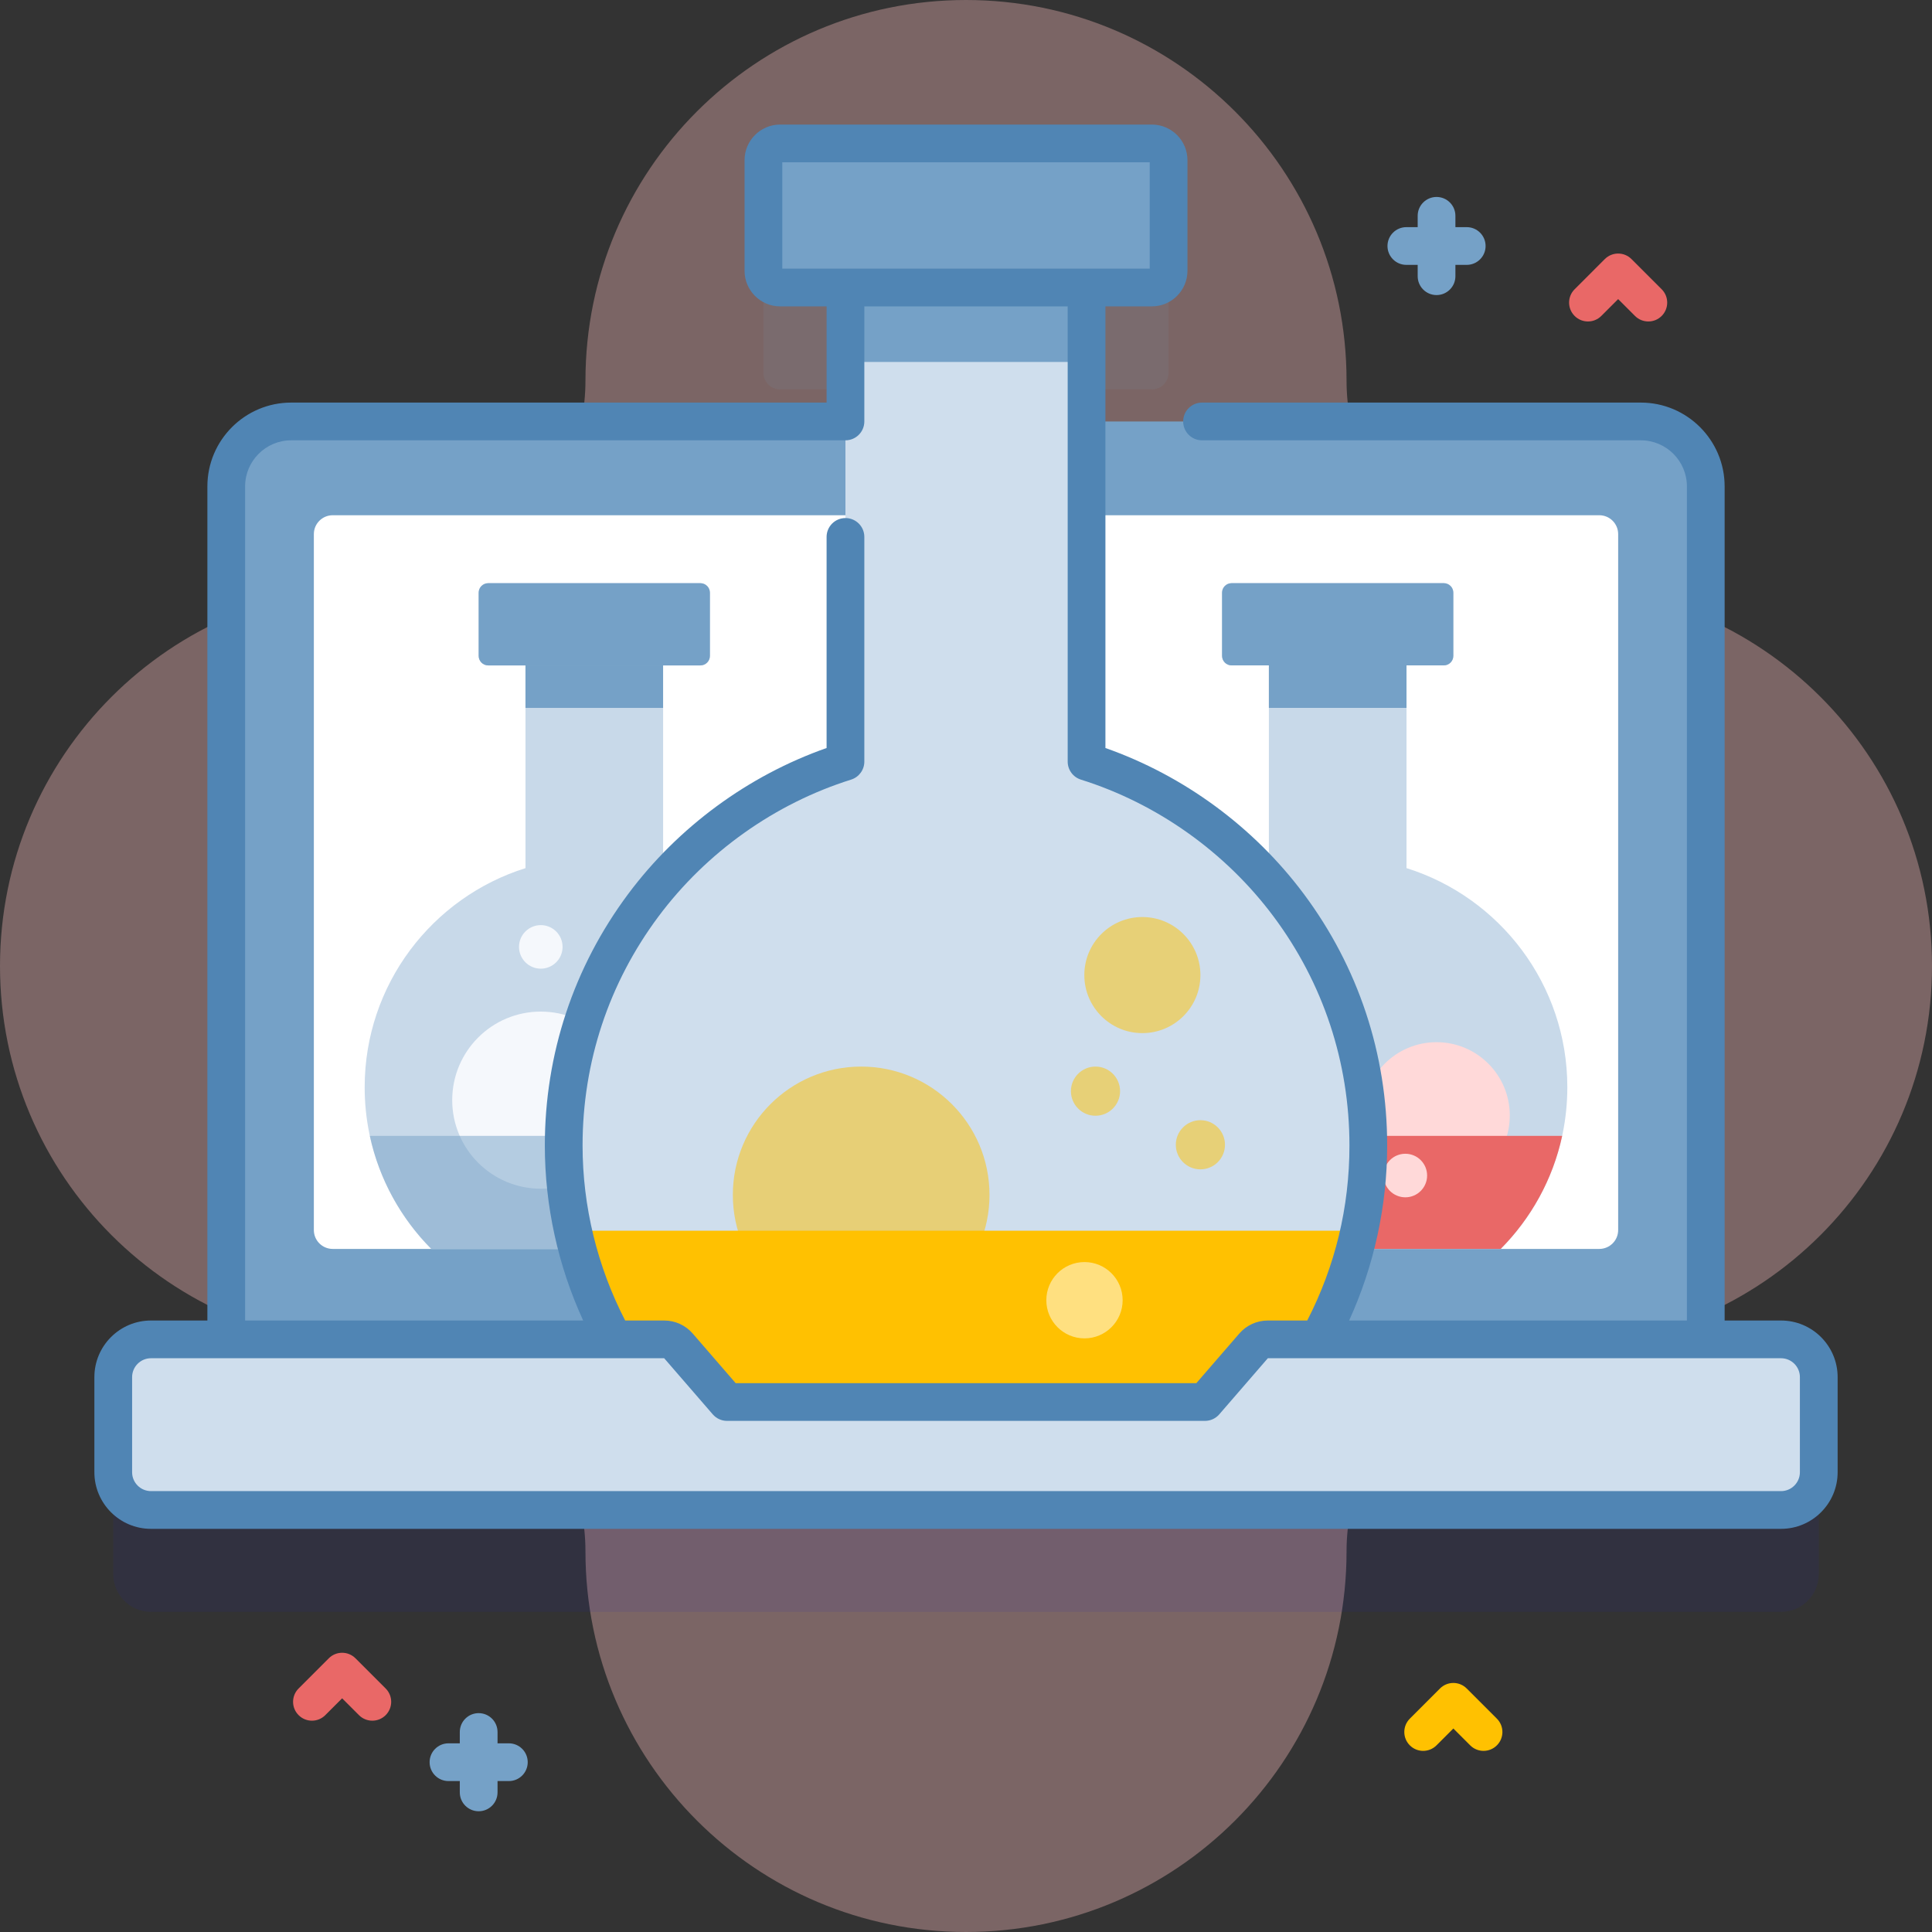 <svg width="202" height="202" viewBox="0 0 202 202" fill="none" xmlns="http://www.w3.org/2000/svg">
<rect x="0" y="0" width="202" height="202" fill="#333333" stroke="none"/>
<path d="M162.212 61.212C150.38 61.212 140.788 51.62 140.788 39.788C140.788 17.814 122.974 0 101 0C79.026 0 61.212 17.814 61.212 39.788C61.212 51.62 51.62 61.212 39.788 61.212C17.814 61.212 0 79.026 0 101C0 122.974 17.814 140.788 39.788 140.788C51.62 140.788 61.212 150.38 61.212 162.212C61.212 184.187 79.026 202 101 202C122.974 202 140.788 184.187 140.788 162.212C140.788 150.38 150.38 140.788 162.212 140.788C184.187 140.788 202 122.974 202 101C202 79.026 184.187 61.212 162.212 61.212Z" fill="url(#paint0_linear)" fill-opacity="0.4"/>
<path d="M178.345 149.384H23.654V50.856C23.654 47.106 26.694 44.066 30.444 44.066H171.556C175.306 44.066 178.346 47.106 178.346 50.856V149.384H178.345Z" fill="#75A1C7"/>
<path d="M167.214 130.581H34.787C33.698 130.581 32.815 129.697 32.815 128.608V55.844C32.815 54.754 33.698 53.871 34.787 53.871H167.214C168.303 53.871 169.187 54.754 169.187 55.844V128.608C169.187 129.697 168.304 130.581 167.214 130.581Z" fill="white"/>
<path d="M156.91 130.58C161.213 126.241 163.872 120.27 163.872 113.677C163.872 102.924 156.803 93.821 147.057 90.765V69.571H150.954C151.506 69.571 151.954 69.124 151.954 68.572V61.971C151.954 61.419 151.506 60.972 150.954 60.972H128.772C128.22 60.972 127.772 61.419 127.772 61.971V68.572C127.772 69.124 128.22 69.571 128.772 69.571H132.668V90.765C122.922 93.82 115.854 102.923 115.854 113.677C115.854 120.257 118.535 126.234 122.855 130.58H156.91V130.58Z" fill="#C8D9E9"/>
<path d="M150.197 124.284C154.427 124.284 157.856 120.855 157.856 116.625C157.856 112.395 154.427 108.966 150.197 108.966C145.967 108.966 142.538 112.395 142.538 116.625C142.538 120.855 145.967 124.284 150.197 124.284Z" fill="#FFD9D9"/>
<path d="M151.953 61.971V68.572C151.953 69.124 151.505 69.571 150.953 69.571H128.771C128.219 69.571 127.771 69.124 127.771 68.572V61.971C127.771 61.419 128.219 60.972 128.771 60.972H150.953C151.505 60.972 151.953 61.419 151.953 61.971Z" fill="#75A1C7"/>
<path d="M132.668 69.569H147.057V74.013H132.668V69.569Z" fill="#75A1C7"/>
<path d="M156.903 130.58C160.07 127.388 162.351 123.316 163.333 118.759H116.4C117.391 123.31 119.684 127.385 122.861 130.58H156.903Z" fill="#E96867"/>
<path d="M146.935 125.185C148.193 125.185 149.212 124.165 149.212 122.908C149.212 121.65 148.193 120.631 146.935 120.631C145.678 120.631 144.658 121.65 144.658 122.908C144.658 124.165 145.678 125.185 146.935 125.185Z" fill="#FFD9D9"/>
<path d="M45.09 130.583C40.787 126.244 38.128 120.273 38.128 113.68C38.128 102.927 45.196 93.824 54.943 90.768V69.574H51.046C50.495 69.574 50.047 69.126 50.047 68.575V61.974C50.047 61.422 50.495 60.975 51.046 60.975H73.229C73.78 60.975 74.228 61.422 74.228 61.974V68.575C74.228 69.126 73.78 69.574 73.229 69.574H69.332V90.768C79.078 93.823 86.147 102.926 86.147 113.68C86.147 120.26 83.466 126.237 79.145 130.583L45.09 130.583Z" fill="#C8D9E9"/>
<path d="M56.541 124.285C61.654 124.285 65.8 120.14 65.8 115.026C65.8 109.912 61.654 105.767 56.541 105.767C51.427 105.767 47.281 109.912 47.281 115.026C47.281 120.14 51.427 124.285 56.541 124.285Z" fill="#F5F8FC"/>
<path d="M50.045 61.973V68.574C50.045 69.125 50.493 69.573 51.044 69.573H73.227C73.778 69.573 74.226 69.125 74.226 68.574V61.973C74.226 61.421 73.778 60.974 73.227 60.974H51.044C50.492 60.974 50.045 61.421 50.045 61.973Z" fill="#75A1C7"/>
<path d="M54.94 69.571H69.329V74.015H54.94V69.571Z" fill="#75A1C7"/>
<path d="M45.096 130.582C41.929 127.39 39.648 123.318 38.666 118.761H85.599C84.608 123.312 82.315 127.387 79.138 130.582H45.096Z" fill="#75A1C7" fill-opacity="0.5"/>
<path d="M56.542 101.279C57.8 101.279 58.819 100.26 58.819 99.002C58.819 97.745 57.8 96.726 56.542 96.726C55.285 96.726 54.266 97.745 54.266 99.002C54.266 100.26 55.285 101.279 56.542 101.279Z" fill="#F5F8FC"/>
<path d="M153.354 23.749H152.17V22.565C152.17 21.476 151.287 20.593 150.197 20.593C149.108 20.593 148.225 21.476 148.225 22.565V23.749H147.041C145.952 23.749 145.068 24.632 145.068 25.722C145.068 26.811 145.952 27.694 147.041 27.694H148.225V28.878C148.225 29.968 149.108 30.851 150.197 30.851C151.287 30.851 152.17 29.968 152.17 28.878V27.694H153.354C154.443 27.694 155.326 26.811 155.326 25.722C155.326 24.632 154.443 23.749 153.354 23.749Z" fill="#75A1C7"/>
<path d="M53.203 182.273H52.02V181.09C52.02 180 51.136 179.117 50.047 179.117C48.958 179.117 48.074 180 48.074 181.09V182.273H46.891C45.801 182.273 44.918 183.156 44.918 184.246C44.918 185.336 45.801 186.219 46.891 186.219H48.074V187.402C48.074 188.492 48.958 189.375 50.047 189.375C51.136 189.375 52.02 188.492 52.02 187.402V186.219H53.203C54.292 186.219 55.176 185.336 55.176 184.246C55.176 183.156 54.292 182.273 53.203 182.273Z" fill="#75A1C7"/>
<path d="M172.342 33.611C171.837 33.611 171.332 33.419 170.947 33.033L169.185 31.272L167.424 33.033C166.654 33.804 165.405 33.804 164.635 33.033C163.864 32.263 163.864 31.014 164.635 30.244L167.791 27.088C168.561 26.317 169.81 26.317 170.581 27.088L173.737 30.244C174.507 31.014 174.507 32.263 173.737 33.033C173.351 33.419 172.847 33.611 172.342 33.611Z" fill="#E96867"/>
<path d="M38.928 179.906C38.423 179.906 37.918 179.714 37.533 179.328L35.771 177.567L34.01 179.328C33.24 180.099 31.991 180.099 31.221 179.328C30.45 178.558 30.45 177.309 31.221 176.539L34.377 173.383C35.147 172.612 36.396 172.612 37.166 173.383L40.323 176.539C41.093 177.309 41.093 178.558 40.323 179.328C39.937 179.714 39.432 179.906 38.928 179.906Z" fill="#E96867"/>
<path d="M155.111 183.062C154.606 183.062 154.102 182.87 153.716 182.484L151.955 180.723L150.194 182.484C149.423 183.255 148.175 183.255 147.404 182.484C146.634 181.714 146.634 180.465 147.404 179.695L150.56 176.539C151.331 175.768 152.58 175.768 153.35 176.539L156.506 179.695C157.277 180.465 157.277 181.714 156.506 182.484C156.121 182.87 155.616 183.062 155.111 183.062Z" fill="#FFC101"/>
<path opacity="0.1" d="M190.161 154.637V164.583C190.161 166.761 188.398 168.528 186.216 168.528H15.786C13.604 168.528 11.841 166.761 11.841 164.583V154.637C11.841 152.459 13.604 150.691 15.786 150.691H69.444C70.017 150.691 70.561 150.94 70.936 151.373L76.015 157.241H125.987L131.066 151.373C131.441 150.94 131.985 150.691 132.558 150.691H186.216C188.398 150.691 190.161 152.459 190.161 154.637Z" fill="#2626BC"/>
<path opacity="0.1" d="M122.18 27.401V38.965C122.18 39.931 121.396 40.715 120.43 40.715H81.569C80.603 40.715 79.818 39.931 79.818 38.965V27.401C79.818 26.435 80.603 25.65 81.569 25.65H120.43C121.396 25.65 122.18 26.435 122.18 27.401Z" fill="#75A1C7"/>
<path d="M130.863 149.384C138.4 141.782 143.059 131.322 143.059 119.771C143.059 100.932 130.676 84.986 113.602 79.632V30.063H120.429C121.395 30.063 122.18 29.279 122.18 28.312V16.749C122.18 15.782 121.395 14.998 120.429 14.998H81.568C80.602 14.998 79.817 15.782 79.817 16.749V28.312C79.817 29.279 80.602 30.063 81.568 30.063H88.395V79.632C71.32 84.986 58.938 100.932 58.938 119.771C58.938 131.299 63.635 141.771 71.203 149.384H130.863Z" fill="#CFDEED"/>
<path opacity="0.5" d="M90.039 138.351C97.449 138.351 103.457 132.344 103.457 124.934C103.457 117.524 97.449 111.517 90.039 111.517C82.629 111.517 76.622 117.524 76.622 124.934C76.622 132.344 82.629 138.351 90.039 138.351Z" fill="#FFC101"/>
<path d="M122.18 16.749V28.312C122.18 29.279 121.396 30.063 120.43 30.063H81.569C80.603 30.063 79.818 29.279 79.818 28.312V16.749C79.818 15.782 80.603 14.998 81.569 14.998H120.43C121.396 14.998 122.18 15.782 122.18 16.749Z" fill="#75A1C7"/>
<path d="M88.395 30.061H113.603V37.845H88.395V30.061Z" fill="#75A1C7"/>
<path d="M130.85 149.384C136.398 143.792 140.394 136.659 142.115 128.675H59.895C61.629 136.648 65.648 143.787 71.213 149.384H130.85Z" fill="#FFC101"/>
<g opacity="0.5">
<path d="M113.388 139.933C115.591 139.933 117.377 138.147 117.377 135.944C117.377 133.741 115.591 131.955 113.388 131.955C111.185 131.955 109.399 133.741 109.399 135.944C109.399 138.147 111.185 139.933 113.388 139.933Z" fill="white"/>
<path d="M125.508 122.261C126.927 122.261 128.078 121.111 128.078 119.692C128.078 118.273 126.927 117.122 125.508 117.122C124.089 117.122 122.938 118.273 122.938 119.692C122.938 121.111 124.089 122.261 125.508 122.261Z" fill="#FFC101"/>
<path d="M114.539 116.656C115.958 116.656 117.109 115.505 117.109 114.086C117.109 112.667 115.958 111.517 114.539 111.517C113.12 111.517 111.97 112.667 111.97 114.086C111.97 115.505 113.12 116.656 114.539 116.656Z" fill="#FFC101"/>
<path d="M119.439 108.017C122.791 108.017 125.508 105.301 125.508 101.949C125.508 98.598 122.791 95.881 119.439 95.881C116.088 95.881 113.371 98.598 113.371 101.949C113.371 105.301 116.088 108.017 119.439 108.017Z" fill="#FFC101"/>
</g>
<path d="M190.161 143.983V153.93C190.161 156.107 188.398 157.875 186.216 157.875H15.786C13.604 157.875 11.841 156.107 11.841 153.93V143.983C11.841 141.806 13.604 140.038 15.786 140.038H69.444C70.017 140.038 70.561 140.287 70.936 140.72L76.015 146.587H125.987L131.066 140.72C131.441 140.287 131.985 140.038 132.558 140.038H186.216C188.398 140.038 190.161 141.806 190.161 143.983Z" fill="#CFDEED"/>
<path d="M186.216 138.066H180.319V50.854C180.319 46.023 176.388 42.092 171.557 42.092H125.677C124.588 42.092 123.705 42.975 123.705 44.065C123.705 45.154 124.588 46.037 125.677 46.037H171.557C174.213 46.037 176.374 48.198 176.374 50.854V138.066H141.058C143.663 132.36 145.036 126.08 145.036 119.77C145.036 110.206 142.021 101.109 136.317 93.464C131.096 86.466 123.773 81.089 115.577 78.208V32.033H120.432C122.485 32.033 124.155 30.363 124.155 28.31V16.748C124.155 14.695 122.485 13.024 120.432 13.024H81.57C79.517 13.024 77.847 14.694 77.847 16.748V28.311C77.847 30.363 79.517 32.034 81.57 32.034H86.425V42.092H30.445C25.614 42.092 21.683 46.023 21.683 50.855V138.066H15.786C12.523 138.066 9.868 140.721 9.868 143.984V153.93C9.868 157.193 12.523 159.848 15.786 159.848H186.216C189.479 159.848 192.134 157.193 192.134 153.93V143.984C192.134 140.721 189.479 138.066 186.216 138.066ZM81.792 28.088V16.97H120.209V28.088H113.604H88.397L81.792 28.088ZM25.628 50.854C25.628 48.198 27.789 46.037 30.445 46.037H88.397C89.487 46.037 90.37 45.154 90.37 44.065V32.033H111.632V79.63C111.632 80.492 112.192 81.255 113.014 81.513C120.982 84.012 128.134 89.094 133.155 95.823C138.347 102.782 141.091 111.063 141.091 119.77C141.091 126.218 139.606 132.373 136.678 138.066H132.558C131.411 138.066 130.324 138.563 129.574 139.429L125.085 144.615H76.917L72.428 139.429C71.678 138.563 70.591 138.066 69.444 138.066H65.365C62.452 132.431 60.911 126.124 60.911 119.77C60.911 111.063 63.655 102.781 68.847 95.823C73.867 89.094 81.02 84.012 88.987 81.513C89.81 81.255 90.37 80.492 90.37 79.63V56.138C90.37 55.048 89.486 54.165 88.397 54.165C87.308 54.165 86.424 55.048 86.424 56.138V78.208C78.228 81.089 70.905 86.466 65.684 93.464C59.98 101.109 56.965 110.206 56.965 119.77C56.965 126.079 58.346 132.348 60.973 138.066H25.628V50.854ZM188.188 153.93C188.188 155.018 187.303 155.903 186.216 155.903H15.786C14.698 155.903 13.813 155.018 13.813 153.93V143.984C13.813 142.896 14.698 142.011 15.786 142.011H69.444L74.524 147.879C74.899 148.312 75.443 148.56 76.015 148.56H125.987C126.559 148.56 127.104 148.312 127.478 147.879L132.558 142.011H186.216C187.303 142.011 188.188 142.896 188.188 143.984V153.93Z" fill="#5085B4"/>
<defs>
<linearGradient id="paint0_linear" x1="172.444" y1="29.556" x2="-1.578" y2="203.578" gradientUnits="userSpaceOnUse">
<stop stop-color="#E7B0B0"/>
<stop offset="0.998" stop-color="#E7B0B0"/>
</linearGradient>
</defs>
</svg>